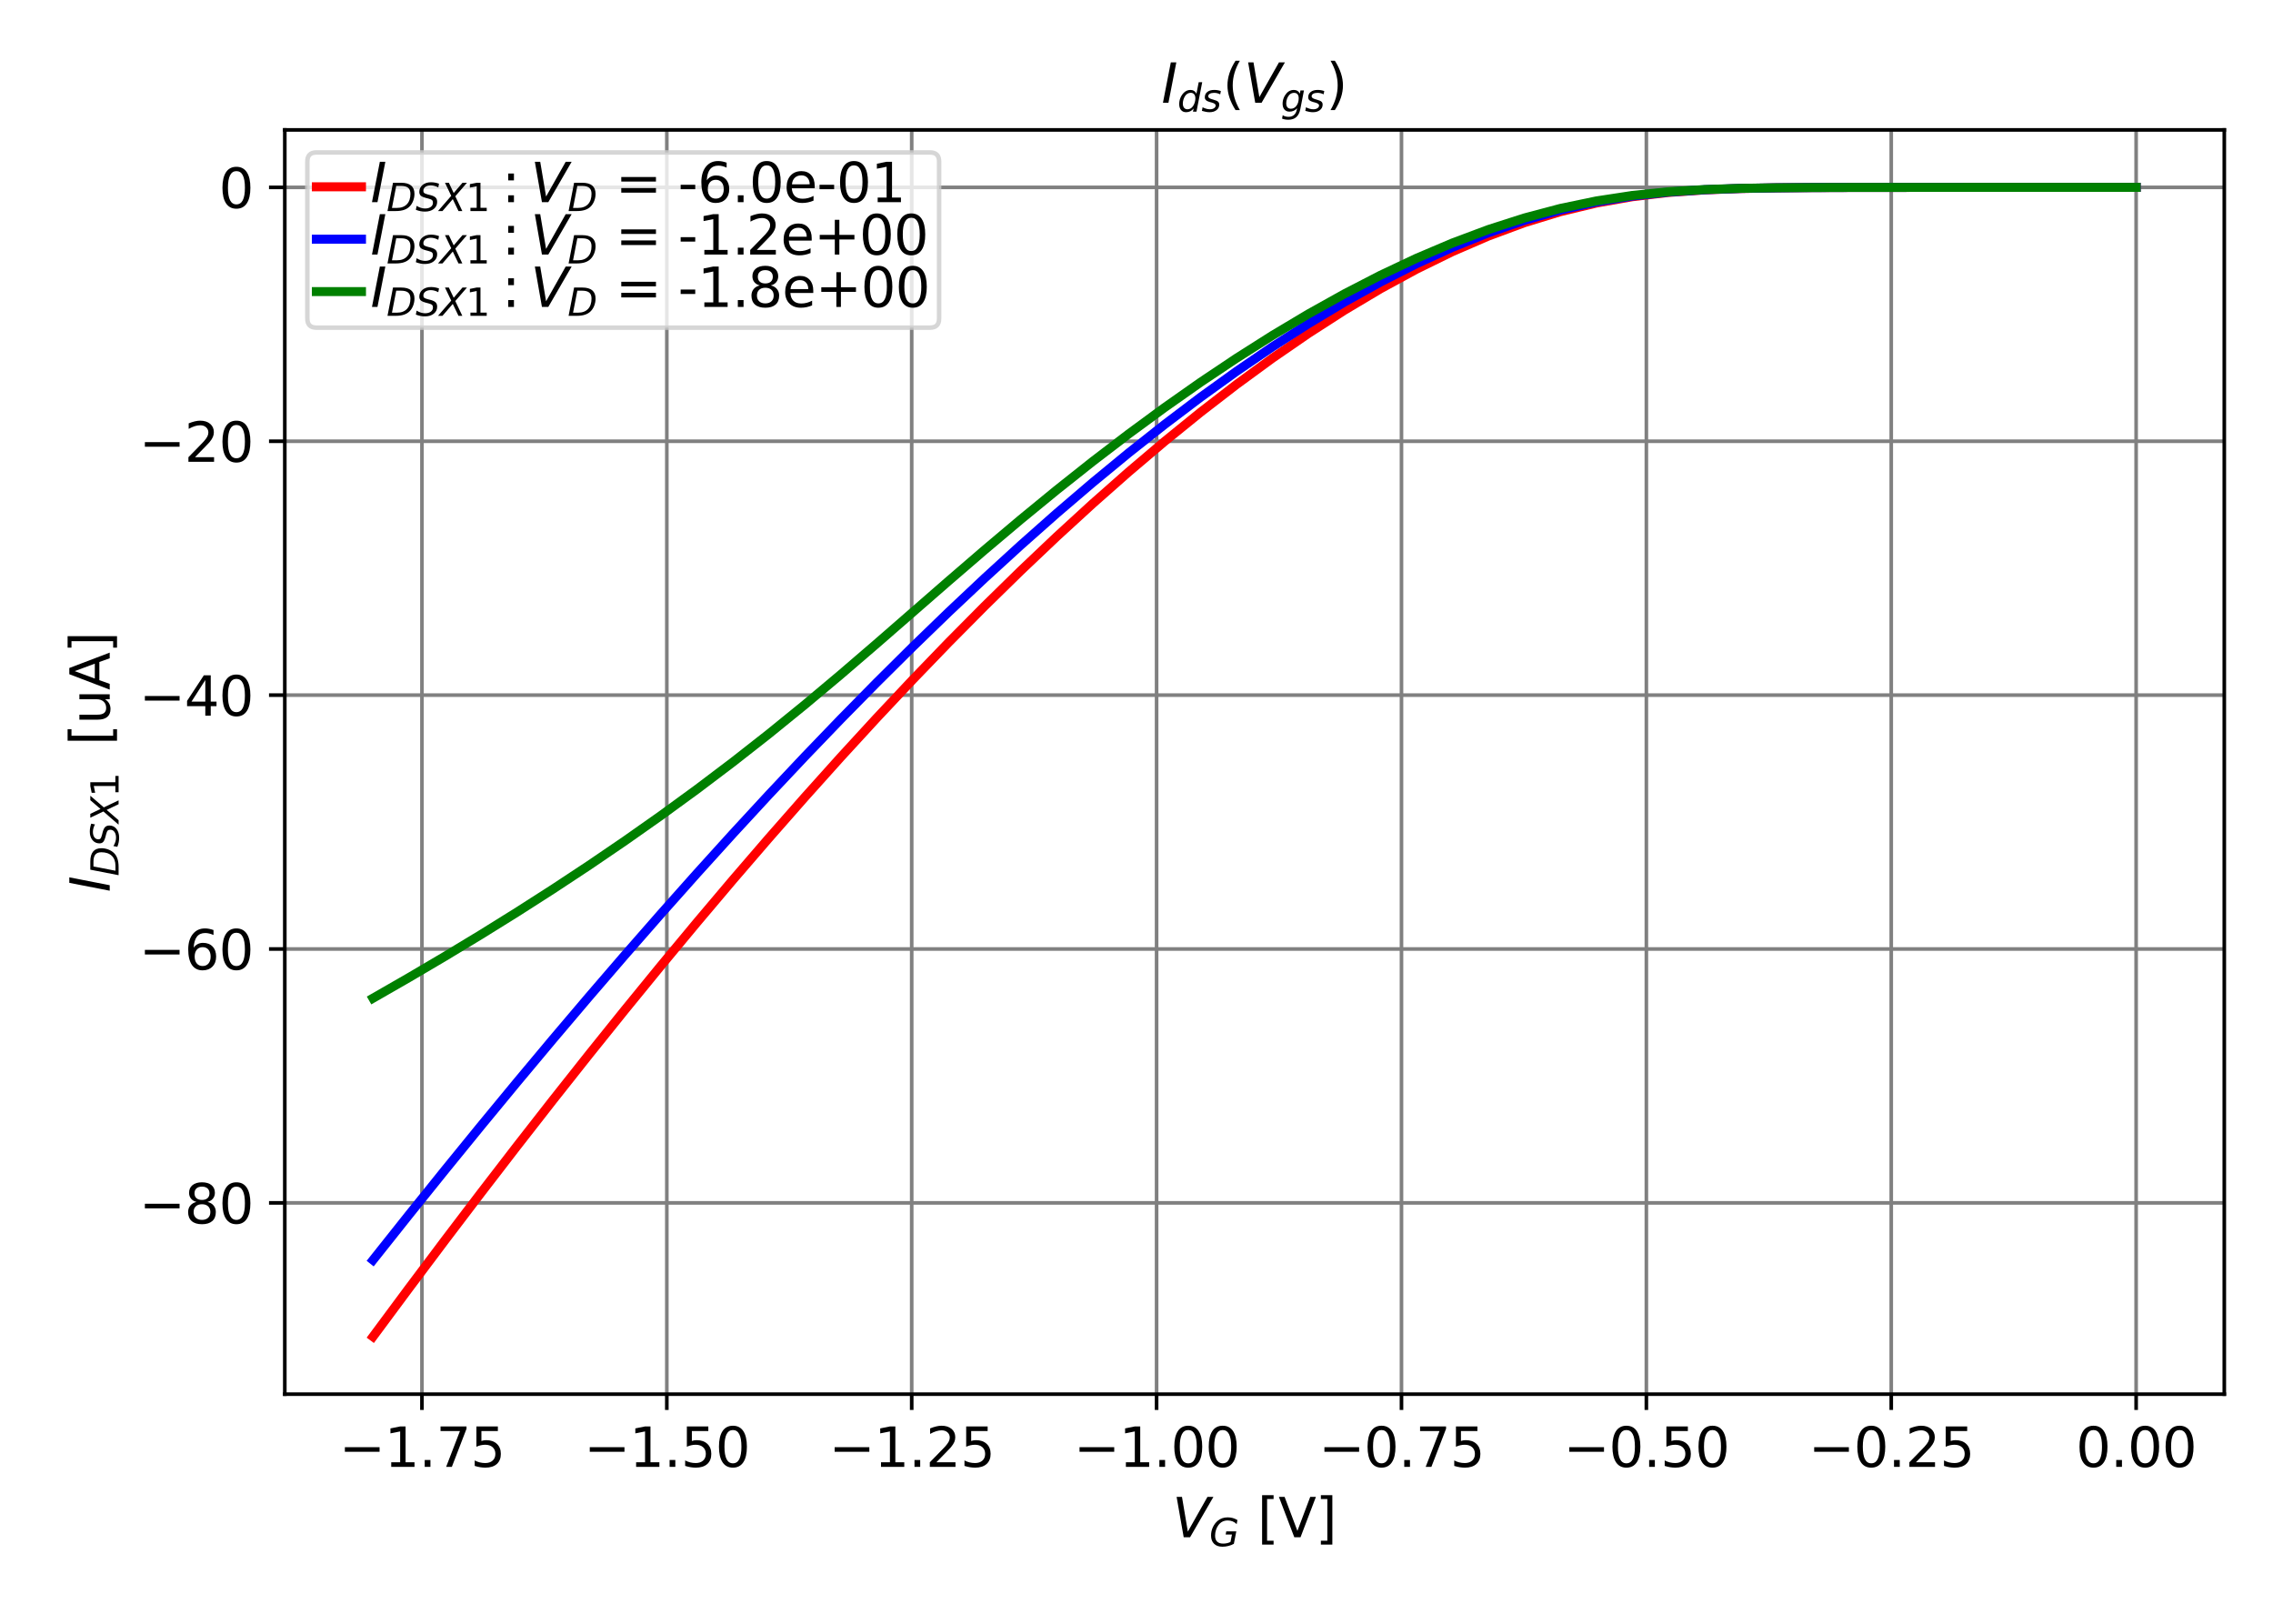 <?xml version="1.0" encoding="utf-8" standalone="no"?>
<!DOCTYPE svg PUBLIC "-//W3C//DTD SVG 1.1//EN"
  "http://www.w3.org/Graphics/SVG/1.1/DTD/svg11.dtd">
<svg height="360pt" version="1.1" viewBox="0 0 504 360" width="504pt" xmlns="http://www.w3.org/2000/svg" xmlns:xlink="http://www.w3.org/1999/xlink">
 <defs>
  <style type="text/css">*{stroke-linecap:butt;stroke-linejoin:round;}</style>
 </defs>
 <g id="figure_1">
  <g id="patch_1">
   <path d="M 0 360 
L 504 360 
L 504 0 
L 0 0 
z
" style="fill:#ffffff;"/>
  </g>
  <g id="axes_1">
   <g id="patch_2">
    <path d="M 63.15 309.1 
L 493.2 309.1 
L 493.2 28.8 
L 63.15 28.8 
z
" style="fill:#ffffff;"/>
   </g>
   <g id="matplotlib.axis_1">
    <g id="xtick_1">
     <g id="line2d_1">
      <path clip-path="url(#p4276af92aa)" d="M 93.558 309.1 
L 93.558 28.8 
" style="fill:none;stroke:#808080;stroke-linecap:square;stroke-width:0.8;"/>
     </g>
     <g id="line2d_2">
      <defs>
       <path d="M 0 0 
L 0 3.5 
" id="m36711a81c5" style="stroke:#000000;stroke-width:0.8;"/>
      </defs>
      <g>
       <use style="stroke:#000000;stroke-width:0.8;" x="93.558" xlink:href="#m36711a81c5" y="309.1"/>
      </g>
     </g>
     <g id="text_1">
      <!-- −1.75 -->
      <g transform="translate(75.17 325.218)scale(0.12 -0.12)">
       <defs>
        <path d="M 678 2272 
L 4684 2272 
L 4684 1741 
L 678 1741 
L 678 2272 
z
" id="DejaVuSans-2212" transform="scale(0.016)"/>
        <path d="M 794 531 
L 1825 531 
L 1825 4091 
L 703 3866 
L 703 4441 
L 1819 4666 
L 2450 4666 
L 2450 531 
L 3481 531 
L 3481 0 
L 794 0 
L 794 531 
z
" id="DejaVuSans-31" transform="scale(0.016)"/>
        <path d="M 684 794 
L 1344 794 
L 1344 0 
L 684 0 
L 684 794 
z
" id="DejaVuSans-2e" transform="scale(0.016)"/>
        <path d="M 525 4666 
L 3525 4666 
L 3525 4397 
L 1831 0 
L 1172 0 
L 2766 4134 
L 525 4134 
L 525 4666 
z
" id="DejaVuSans-37" transform="scale(0.016)"/>
        <path d="M 691 4666 
L 3169 4666 
L 3169 4134 
L 1269 4134 
L 1269 2991 
Q 1406 3038 1543 3061 
Q 1681 3084 1819 3084 
Q 2600 3084 3056 2656 
Q 3513 2228 3513 1497 
Q 3513 744 3044 326 
Q 2575 -91 1722 -91 
Q 1428 -91 1123 -41 
Q 819 9 494 109 
L 494 744 
Q 775 591 1075 516 
Q 1375 441 1709 441 
Q 2250 441 2565 725 
Q 2881 1009 2881 1497 
Q 2881 1984 2565 2268 
Q 2250 2553 1709 2553 
Q 1456 2553 1204 2497 
Q 953 2441 691 2322 
L 691 4666 
z
" id="DejaVuSans-35" transform="scale(0.016)"/>
       </defs>
       <use xlink:href="#DejaVuSans-2212"/>
       <use x="83.789" xlink:href="#DejaVuSans-31"/>
       <use x="147.412" xlink:href="#DejaVuSans-2e"/>
       <use x="179.199" xlink:href="#DejaVuSans-37"/>
       <use x="242.822" xlink:href="#DejaVuSans-35"/>
      </g>
     </g>
    </g>
    <g id="xtick_2">
     <g id="line2d_3">
      <path clip-path="url(#p4276af92aa)" d="M 147.857 309.1 
L 147.857 28.8 
" style="fill:none;stroke:#808080;stroke-linecap:square;stroke-width:0.8;"/>
     </g>
     <g id="line2d_4">
      <g>
       <use style="stroke:#000000;stroke-width:0.8;" x="147.857" xlink:href="#m36711a81c5" y="309.1"/>
      </g>
     </g>
     <g id="text_2">
      <!-- −1.50 -->
      <g transform="translate(129.47 325.218)scale(0.12 -0.12)">
       <defs>
        <path d="M 2034 4250 
Q 1547 4250 1301 3770 
Q 1056 3291 1056 2328 
Q 1056 1369 1301 889 
Q 1547 409 2034 409 
Q 2525 409 2770 889 
Q 3016 1369 3016 2328 
Q 3016 3291 2770 3770 
Q 2525 4250 2034 4250 
z
M 2034 4750 
Q 2819 4750 3233 4129 
Q 3647 3509 3647 2328 
Q 3647 1150 3233 529 
Q 2819 -91 2034 -91 
Q 1250 -91 836 529 
Q 422 1150 422 2328 
Q 422 3509 836 4129 
Q 1250 4750 2034 4750 
z
" id="DejaVuSans-30" transform="scale(0.016)"/>
       </defs>
       <use xlink:href="#DejaVuSans-2212"/>
       <use x="83.789" xlink:href="#DejaVuSans-31"/>
       <use x="147.412" xlink:href="#DejaVuSans-2e"/>
       <use x="179.199" xlink:href="#DejaVuSans-35"/>
       <use x="242.822" xlink:href="#DejaVuSans-30"/>
      </g>
     </g>
    </g>
    <g id="xtick_3">
     <g id="line2d_5">
      <path clip-path="url(#p4276af92aa)" d="M 202.156 309.1 
L 202.156 28.8 
" style="fill:none;stroke:#808080;stroke-linecap:square;stroke-width:0.8;"/>
     </g>
     <g id="line2d_6">
      <g>
       <use style="stroke:#000000;stroke-width:0.8;" x="202.156" xlink:href="#m36711a81c5" y="309.1"/>
      </g>
     </g>
     <g id="text_3">
      <!-- −1.25 -->
      <g transform="translate(183.769 325.218)scale(0.12 -0.12)">
       <defs>
        <path d="M 1228 531 
L 3431 531 
L 3431 0 
L 469 0 
L 469 531 
Q 828 903 1448 1529 
Q 2069 2156 2228 2338 
Q 2531 2678 2651 2914 
Q 2772 3150 2772 3378 
Q 2772 3750 2511 3984 
Q 2250 4219 1831 4219 
Q 1534 4219 1204 4116 
Q 875 4013 500 3803 
L 500 4441 
Q 881 4594 1212 4672 
Q 1544 4750 1819 4750 
Q 2544 4750 2975 4387 
Q 3406 4025 3406 3419 
Q 3406 3131 3298 2873 
Q 3191 2616 2906 2266 
Q 2828 2175 2409 1742 
Q 1991 1309 1228 531 
z
" id="DejaVuSans-32" transform="scale(0.016)"/>
       </defs>
       <use xlink:href="#DejaVuSans-2212"/>
       <use x="83.789" xlink:href="#DejaVuSans-31"/>
       <use x="147.412" xlink:href="#DejaVuSans-2e"/>
       <use x="179.199" xlink:href="#DejaVuSans-32"/>
       <use x="242.822" xlink:href="#DejaVuSans-35"/>
      </g>
     </g>
    </g>
    <g id="xtick_4">
     <g id="line2d_7">
      <path clip-path="url(#p4276af92aa)" d="M 256.455 309.1 
L 256.455 28.8 
" style="fill:none;stroke:#808080;stroke-linecap:square;stroke-width:0.8;"/>
     </g>
     <g id="line2d_8">
      <g>
       <use style="stroke:#000000;stroke-width:0.8;" x="256.455" xlink:href="#m36711a81c5" y="309.1"/>
      </g>
     </g>
     <g id="text_4">
      <!-- −1.00 -->
      <g transform="translate(238.068 325.218)scale(0.12 -0.12)">
       <use xlink:href="#DejaVuSans-2212"/>
       <use x="83.789" xlink:href="#DejaVuSans-31"/>
       <use x="147.412" xlink:href="#DejaVuSans-2e"/>
       <use x="179.199" xlink:href="#DejaVuSans-30"/>
       <use x="242.822" xlink:href="#DejaVuSans-30"/>
      </g>
     </g>
    </g>
    <g id="xtick_5">
     <g id="line2d_9">
      <path clip-path="url(#p4276af92aa)" d="M 310.755 309.1 
L 310.755 28.8 
" style="fill:none;stroke:#808080;stroke-linecap:square;stroke-width:0.8;"/>
     </g>
     <g id="line2d_10">
      <g>
       <use style="stroke:#000000;stroke-width:0.8;" x="310.755" xlink:href="#m36711a81c5" y="309.1"/>
      </g>
     </g>
     <g id="text_5">
      <!-- −0.75 -->
      <g transform="translate(292.367 325.218)scale(0.12 -0.12)">
       <use xlink:href="#DejaVuSans-2212"/>
       <use x="83.789" xlink:href="#DejaVuSans-30"/>
       <use x="147.412" xlink:href="#DejaVuSans-2e"/>
       <use x="179.199" xlink:href="#DejaVuSans-37"/>
       <use x="242.822" xlink:href="#DejaVuSans-35"/>
      </g>
     </g>
    </g>
    <g id="xtick_6">
     <g id="line2d_11">
      <path clip-path="url(#p4276af92aa)" d="M 365.054 309.1 
L 365.054 28.8 
" style="fill:none;stroke:#808080;stroke-linecap:square;stroke-width:0.8;"/>
     </g>
     <g id="line2d_12">
      <g>
       <use style="stroke:#000000;stroke-width:0.8;" x="365.054" xlink:href="#m36711a81c5" y="309.1"/>
      </g>
     </g>
     <g id="text_6">
      <!-- −0.50 -->
      <g transform="translate(346.667 325.218)scale(0.12 -0.12)">
       <use xlink:href="#DejaVuSans-2212"/>
       <use x="83.789" xlink:href="#DejaVuSans-30"/>
       <use x="147.412" xlink:href="#DejaVuSans-2e"/>
       <use x="179.199" xlink:href="#DejaVuSans-35"/>
       <use x="242.822" xlink:href="#DejaVuSans-30"/>
      </g>
     </g>
    </g>
    <g id="xtick_7">
     <g id="line2d_13">
      <path clip-path="url(#p4276af92aa)" d="M 419.353 309.1 
L 419.353 28.8 
" style="fill:none;stroke:#808080;stroke-linecap:square;stroke-width:0.8;"/>
     </g>
     <g id="line2d_14">
      <g>
       <use style="stroke:#000000;stroke-width:0.8;" x="419.353" xlink:href="#m36711a81c5" y="309.1"/>
      </g>
     </g>
     <g id="text_7">
      <!-- −0.25 -->
      <g transform="translate(400.966 325.218)scale(0.12 -0.12)">
       <use xlink:href="#DejaVuSans-2212"/>
       <use x="83.789" xlink:href="#DejaVuSans-30"/>
       <use x="147.412" xlink:href="#DejaVuSans-2e"/>
       <use x="179.199" xlink:href="#DejaVuSans-32"/>
       <use x="242.822" xlink:href="#DejaVuSans-35"/>
      </g>
     </g>
    </g>
    <g id="xtick_8">
     <g id="line2d_15">
      <path clip-path="url(#p4276af92aa)" d="M 473.652 309.1 
L 473.652 28.8 
" style="fill:none;stroke:#808080;stroke-linecap:square;stroke-width:0.8;"/>
     </g>
     <g id="line2d_16">
      <g>
       <use style="stroke:#000000;stroke-width:0.8;" x="473.652" xlink:href="#m36711a81c5" y="309.1"/>
      </g>
     </g>
     <g id="text_8">
      <!-- 0.00 -->
      <g transform="translate(460.293 325.218)scale(0.12 -0.12)">
       <use xlink:href="#DejaVuSans-30"/>
       <use x="63.623" xlink:href="#DejaVuSans-2e"/>
       <use x="95.41" xlink:href="#DejaVuSans-30"/>
       <use x="159.033" xlink:href="#DejaVuSans-30"/>
      </g>
     </g>
    </g>
    <g id="text_9">
     <!-- $V_{G}$ [V] -->
     <g transform="translate(259.935 340.832)scale(0.12 -0.12)">
      <defs>
       <path d="M 1319 0 
L 500 4666 
L 1119 4666 
L 1797 653 
L 4063 4666 
L 4750 4666 
L 2053 0 
L 1319 0 
z
" id="DejaVuSans-Oblique-56" transform="scale(0.016)"/>
       <path d="M 3494 697 
L 3738 1919 
L 2700 1919 
L 2797 2438 
L 4453 2438 
L 4050 384 
Q 3634 156 3143 32 
Q 2653 -91 2156 -91 
Q 1278 -91 783 396 
Q 288 884 288 1753 
Q 288 2475 589 3126 
Q 891 3778 1422 4213 
Q 1756 4484 2153 4617 
Q 2550 4750 3034 4750 
Q 3472 4750 3873 4639 
Q 4275 4528 4641 4306 
L 4513 3634 
Q 4231 3928 3853 4083 
Q 3475 4238 3047 4238 
Q 2550 4238 2172 4048 
Q 1794 3859 1497 3463 
Q 1244 3125 1098 2667 
Q 953 2209 953 1734 
Q 953 1081 1287 751 
Q 1622 422 2284 422 
Q 2616 422 2925 492 
Q 3234 563 3494 697 
z
" id="DejaVuSans-Oblique-47" transform="scale(0.016)"/>
       <path id="DejaVuSans-20" transform="scale(0.016)"/>
       <path d="M 550 4863 
L 1875 4863 
L 1875 4416 
L 1125 4416 
L 1125 -397 
L 1875 -397 
L 1875 -844 
L 550 -844 
L 550 4863 
z
" id="DejaVuSans-5b" transform="scale(0.016)"/>
       <path d="M 1831 0 
L 50 4666 
L 709 4666 
L 2188 738 
L 3669 4666 
L 4325 4666 
L 2547 0 
L 1831 0 
z
" id="DejaVuSans-56" transform="scale(0.016)"/>
       <path d="M 1947 4863 
L 1947 -844 
L 622 -844 
L 622 -397 
L 1369 -397 
L 1369 4416 
L 622 4416 
L 622 4863 
L 1947 4863 
z
" id="DejaVuSans-5d" transform="scale(0.016)"/>
      </defs>
      <use transform="translate(0 0.016)" xlink:href="#DejaVuSans-Oblique-56"/>
      <use transform="translate(68.408 -16.391)scale(0.7)" xlink:href="#DejaVuSans-Oblique-47"/>
      <use transform="translate(125.386 0.016)" xlink:href="#DejaVuSans-20"/>
      <use transform="translate(157.173 0.016)" xlink:href="#DejaVuSans-5b"/>
      <use transform="translate(196.187 0.016)" xlink:href="#DejaVuSans-56"/>
      <use transform="translate(264.595 0.016)" xlink:href="#DejaVuSans-5d"/>
     </g>
    </g>
   </g>
   <g id="matplotlib.axis_2">
    <g id="ytick_1">
     <g id="line2d_17">
      <path clip-path="url(#p4276af92aa)" d="M 63.15 266.688 
L 493.2 266.688 
" style="fill:none;stroke:#808080;stroke-linecap:square;stroke-width:0.8;"/>
     </g>
     <g id="line2d_18">
      <defs>
       <path d="M 0 0 
L -3.5 0 
" id="m0835ab75f8" style="stroke:#000000;stroke-width:0.8;"/>
      </defs>
      <g>
       <use style="stroke:#000000;stroke-width:0.8;" x="63.15" xlink:href="#m0835ab75f8" y="266.688"/>
      </g>
     </g>
     <g id="text_10">
      <!-- −80 -->
      <g transform="translate(30.824 271.247)scale(0.12 -0.12)">
       <defs>
        <path d="M 2034 2216 
Q 1584 2216 1326 1975 
Q 1069 1734 1069 1313 
Q 1069 891 1326 650 
Q 1584 409 2034 409 
Q 2484 409 2743 651 
Q 3003 894 3003 1313 
Q 3003 1734 2745 1975 
Q 2488 2216 2034 2216 
z
M 1403 2484 
Q 997 2584 770 2862 
Q 544 3141 544 3541 
Q 544 4100 942 4425 
Q 1341 4750 2034 4750 
Q 2731 4750 3128 4425 
Q 3525 4100 3525 3541 
Q 3525 3141 3298 2862 
Q 3072 2584 2669 2484 
Q 3125 2378 3379 2068 
Q 3634 1759 3634 1313 
Q 3634 634 3220 271 
Q 2806 -91 2034 -91 
Q 1263 -91 848 271 
Q 434 634 434 1313 
Q 434 1759 690 2068 
Q 947 2378 1403 2484 
z
M 1172 3481 
Q 1172 3119 1398 2916 
Q 1625 2713 2034 2713 
Q 2441 2713 2670 2916 
Q 2900 3119 2900 3481 
Q 2900 3844 2670 4047 
Q 2441 4250 2034 4250 
Q 1625 4250 1398 4047 
Q 1172 3844 1172 3481 
z
" id="DejaVuSans-38" transform="scale(0.016)"/>
       </defs>
       <use xlink:href="#DejaVuSans-2212"/>
       <use x="83.789" xlink:href="#DejaVuSans-38"/>
       <use x="147.412" xlink:href="#DejaVuSans-30"/>
      </g>
     </g>
    </g>
    <g id="ytick_2">
     <g id="line2d_19">
      <path clip-path="url(#p4276af92aa)" d="M 63.15 210.401 
L 493.2 210.401 
" style="fill:none;stroke:#808080;stroke-linecap:square;stroke-width:0.8;"/>
     </g>
     <g id="line2d_20">
      <g>
       <use style="stroke:#000000;stroke-width:0.8;" x="63.15" xlink:href="#m0835ab75f8" y="210.401"/>
      </g>
     </g>
     <g id="text_11">
      <!-- −60 -->
      <g transform="translate(30.824 214.96)scale(0.12 -0.12)">
       <defs>
        <path d="M 2113 2584 
Q 1688 2584 1439 2293 
Q 1191 2003 1191 1497 
Q 1191 994 1439 701 
Q 1688 409 2113 409 
Q 2538 409 2786 701 
Q 3034 994 3034 1497 
Q 3034 2003 2786 2293 
Q 2538 2584 2113 2584 
z
M 3366 4563 
L 3366 3988 
Q 3128 4100 2886 4159 
Q 2644 4219 2406 4219 
Q 1781 4219 1451 3797 
Q 1122 3375 1075 2522 
Q 1259 2794 1537 2939 
Q 1816 3084 2150 3084 
Q 2853 3084 3261 2657 
Q 3669 2231 3669 1497 
Q 3669 778 3244 343 
Q 2819 -91 2113 -91 
Q 1303 -91 875 529 
Q 447 1150 447 2328 
Q 447 3434 972 4092 
Q 1497 4750 2381 4750 
Q 2619 4750 2861 4703 
Q 3103 4656 3366 4563 
z
" id="DejaVuSans-36" transform="scale(0.016)"/>
       </defs>
       <use xlink:href="#DejaVuSans-2212"/>
       <use x="83.789" xlink:href="#DejaVuSans-36"/>
       <use x="147.412" xlink:href="#DejaVuSans-30"/>
      </g>
     </g>
    </g>
    <g id="ytick_3">
     <g id="line2d_21">
      <path clip-path="url(#p4276af92aa)" d="M 63.15 154.115 
L 493.2 154.115 
" style="fill:none;stroke:#808080;stroke-linecap:square;stroke-width:0.8;"/>
     </g>
     <g id="line2d_22">
      <g>
       <use style="stroke:#000000;stroke-width:0.8;" x="63.15" xlink:href="#m0835ab75f8" y="154.115"/>
      </g>
     </g>
     <g id="text_12">
      <!-- −40 -->
      <g transform="translate(30.824 158.674)scale(0.12 -0.12)">
       <defs>
        <path d="M 2419 4116 
L 825 1625 
L 2419 1625 
L 2419 4116 
z
M 2253 4666 
L 3047 4666 
L 3047 1625 
L 3713 1625 
L 3713 1100 
L 3047 1100 
L 3047 0 
L 2419 0 
L 2419 1100 
L 313 1100 
L 313 1709 
L 2253 4666 
z
" id="DejaVuSans-34" transform="scale(0.016)"/>
       </defs>
       <use xlink:href="#DejaVuSans-2212"/>
       <use x="83.789" xlink:href="#DejaVuSans-34"/>
       <use x="147.412" xlink:href="#DejaVuSans-30"/>
      </g>
     </g>
    </g>
    <g id="ytick_4">
     <g id="line2d_23">
      <path clip-path="url(#p4276af92aa)" d="M 63.15 97.828 
L 493.2 97.828 
" style="fill:none;stroke:#808080;stroke-linecap:square;stroke-width:0.8;"/>
     </g>
     <g id="line2d_24">
      <g>
       <use style="stroke:#000000;stroke-width:0.8;" x="63.15" xlink:href="#m0835ab75f8" y="97.828"/>
      </g>
     </g>
     <g id="text_13">
      <!-- −20 -->
      <g transform="translate(30.824 102.387)scale(0.12 -0.12)">
       <use xlink:href="#DejaVuSans-2212"/>
       <use x="83.789" xlink:href="#DejaVuSans-32"/>
       <use x="147.412" xlink:href="#DejaVuSans-30"/>
      </g>
     </g>
    </g>
    <g id="ytick_5">
     <g id="line2d_25">
      <path clip-path="url(#p4276af92aa)" d="M 63.15 41.541 
L 493.2 41.541 
" style="fill:none;stroke:#808080;stroke-linecap:square;stroke-width:0.8;"/>
     </g>
     <g id="line2d_26">
      <g>
       <use style="stroke:#000000;stroke-width:0.8;" x="63.15" xlink:href="#m0835ab75f8" y="41.541"/>
      </g>
     </g>
     <g id="text_14">
      <!-- 0 -->
      <g transform="translate(48.515 46.1)scale(0.12 -0.12)">
       <use xlink:href="#DejaVuSans-30"/>
      </g>
     </g>
    </g>
    <g id="text_15">
     <!-- $I_{DS X1}\,$ [uA] -->
     <g transform="translate(24.329 197.81)rotate(-90)scale(0.12 -0.12)">
      <defs>
       <path d="M 1081 4666 
L 1716 4666 
L 806 0 
L 172 0 
L 1081 4666 
z
" id="DejaVuSans-Oblique-49" transform="scale(0.016)"/>
       <path d="M 1081 4666 
L 2438 4666 
Q 3519 4666 4070 4208 
Q 4622 3750 4622 2847 
Q 4622 2250 4412 1698 
Q 4203 1147 3834 769 
Q 3463 381 2891 190 
Q 2319 0 1538 0 
L 172 0 
L 1081 4666 
z
M 1613 4147 
L 909 519 
L 1734 519 
Q 2794 519 3375 1128 
Q 3956 1738 3956 2847 
Q 3956 3519 3581 3833 
Q 3206 4147 2406 4147 
L 1613 4147 
z
" id="DejaVuSans-Oblique-44" transform="scale(0.016)"/>
       <path d="M 3859 4513 
L 3738 3897 
Q 3422 4066 3111 4152 
Q 2800 4238 2509 4238 
Q 1944 4238 1609 3991 
Q 1275 3744 1275 3334 
Q 1275 3109 1398 2989 
Q 1522 2869 2034 2731 
L 2413 2638 
Q 3053 2472 3303 2217 
Q 3553 1963 3553 1503 
Q 3553 797 2998 353 
Q 2444 -91 1538 -91 
Q 1166 -91 791 -17 
Q 416 56 38 206 
L 166 856 
Q 513 641 861 531 
Q 1209 422 1556 422 
Q 2147 422 2503 684 
Q 2859 947 2859 1369 
Q 2859 1650 2717 1795 
Q 2575 1941 2106 2059 
L 1728 2156 
Q 1081 2325 845 2545 
Q 609 2766 609 3163 
Q 609 3859 1145 4304 
Q 1681 4750 2541 4750 
Q 2875 4750 3203 4690 
Q 3531 4631 3859 4513 
z
" id="DejaVuSans-Oblique-53" transform="scale(0.016)"/>
       <path d="M 878 4666 
L 1516 4666 
L 2316 2981 
L 3763 4666 
L 4500 4666 
L 2578 2438 
L 3738 0 
L 3103 0 
L 2163 1966 
L 459 0 
L -275 0 
L 1906 2509 
L 878 4666 
z
" id="DejaVuSans-Oblique-58" transform="scale(0.016)"/>
       <path d="M 544 1381 
L 544 3500 
L 1119 3500 
L 1119 1403 
Q 1119 906 1312 657 
Q 1506 409 1894 409 
Q 2359 409 2629 706 
Q 2900 1003 2900 1516 
L 2900 3500 
L 3475 3500 
L 3475 0 
L 2900 0 
L 2900 538 
Q 2691 219 2414 64 
Q 2138 -91 1772 -91 
Q 1169 -91 856 284 
Q 544 659 544 1381 
z
M 1991 3584 
L 1991 3584 
z
" id="DejaVuSans-75" transform="scale(0.016)"/>
       <path d="M 2188 4044 
L 1331 1722 
L 3047 1722 
L 2188 4044 
z
M 1831 4666 
L 2547 4666 
L 4325 0 
L 3669 0 
L 3244 1197 
L 1141 1197 
L 716 0 
L 50 0 
L 1831 4666 
z
" id="DejaVuSans-41" transform="scale(0.016)"/>
      </defs>
      <use transform="translate(0 0.016)" xlink:href="#DejaVuSans-Oblique-49"/>
      <use transform="translate(29.492 -16.391)scale(0.7)" xlink:href="#DejaVuSans-Oblique-44"/>
      <use transform="translate(83.394 -16.391)scale(0.7)" xlink:href="#DejaVuSans-Oblique-53"/>
      <use transform="translate(127.827 -16.391)scale(0.7)" xlink:href="#DejaVuSans-Oblique-58"/>
      <use transform="translate(175.781 -16.391)scale(0.7)" xlink:href="#DejaVuSans-31"/>
      <use transform="translate(239.287 0.016)" xlink:href="#DejaVuSans-20"/>
      <use transform="translate(271.075 0.016)" xlink:href="#DejaVuSans-5b"/>
      <use transform="translate(310.088 0.016)" xlink:href="#DejaVuSans-75"/>
      <use transform="translate(373.467 0.016)" xlink:href="#DejaVuSans-41"/>
      <use transform="translate(441.875 0.016)" xlink:href="#DejaVuSans-5d"/>
     </g>
    </g>
   </g>
   <g id="line2d_27">
    <path clip-path="url(#p4276af92aa)" d="M 473.652 41.541 
L 465.674 41.541 
L 457.695 41.541 
L 449.716 41.541 
L 441.738 41.541 
L 433.759 41.542 
L 425.78 41.543 
L 417.802 41.547 
L 409.823 41.557 
L 401.844 41.583 
L 393.866 41.647 
L 385.887 41.795 
L 377.908 42.101 
L 369.93 42.669 
L 361.951 43.61 
L 353.972 45.013 
L 345.994 46.929 
L 338.015 49.371 
L 330.036 52.328 
L 322.058 55.775 
L 314.079 59.684 
L 306.1 64.026 
L 298.122 68.775 
L 290.143 73.908 
L 282.164 79.402 
L 274.186 85.238 
L 266.207 91.399 
L 258.228 97.87 
L 250.25 104.634 
L 242.271 111.679 
L 234.292 118.991 
L 226.314 126.559 
L 218.335 134.372 
L 210.356 142.419 
L 202.378 150.691 
L 194.399 159.177 
L 186.42 167.869 
L 178.442 176.759 
L 170.463 185.839 
L 162.484 195.101 
L 154.506 204.539 
L 146.527 214.145 
L 138.548 223.914 
L 130.57 233.838 
L 122.591 243.913 
L 114.612 254.132 
L 106.634 264.492 
L 98.655 274.986 
L 90.676 285.61 
L 82.698 296.359 
" style="fill:none;stroke:#ff0000;stroke-linecap:square;stroke-width:2;"/>
   </g>
   <g id="line2d_28">
    <path clip-path="url(#p4276af92aa)" d="M 473.652 41.541 
L 465.674 41.541 
L 457.695 41.541 
L 449.716 41.541 
L 441.738 41.541 
L 433.759 41.542 
L 425.78 41.543 
L 417.802 41.546 
L 409.823 41.556 
L 401.844 41.58 
L 393.866 41.64 
L 385.887 41.778 
L 377.908 42.063 
L 369.93 42.594 
L 361.951 43.472 
L 353.972 44.782 
L 345.994 46.57 
L 338.015 48.849 
L 330.036 51.609 
L 322.058 54.826 
L 314.079 58.474 
L 306.1 62.527 
L 298.122 66.96 
L 290.143 71.75 
L 282.164 76.878 
L 274.186 82.325 
L 266.207 88.075 
L 258.228 94.114 
L 250.25 100.428 
L 242.271 107.003 
L 234.292 113.828 
L 226.314 120.892 
L 218.335 128.184 
L 210.356 135.694 
L 202.378 143.414 
L 194.399 151.335 
L 186.42 159.447 
L 178.442 167.745 
L 170.463 176.219 
L 162.484 184.864 
L 154.506 193.673 
L 146.527 202.638 
L 138.548 211.755 
L 130.57 221.018 
L 122.591 230.421 
L 114.612 239.96 
L 106.634 249.628 
L 98.655 259.423 
L 90.676 269.338 
L 82.698 279.371 
" style="fill:none;stroke:#0000ff;stroke-linecap:square;stroke-width:2;"/>
   </g>
   <g id="line2d_29">
    <path clip-path="url(#p4276af92aa)" d="M 473.652 41.541 
L 465.674 41.541 
L 457.695 41.541 
L 449.716 41.541 
L 441.738 41.541 
L 433.759 41.542 
L 425.78 41.543 
L 417.802 41.546 
L 409.823 41.555 
L 401.844 41.577 
L 393.866 41.633 
L 385.887 41.761 
L 377.908 42.026 
L 369.93 42.518 
L 361.951 43.334 
L 353.972 44.55 
L 345.994 46.21 
L 338.015 48.327 
L 330.036 50.89 
L 322.058 53.877 
L 314.079 57.265 
L 306.1 61.028 
L 298.122 65.144 
L 290.143 69.592 
L 282.164 74.354 
L 274.186 79.412 
L 266.207 84.751 
L 258.228 90.359 
L 250.25 96.22 
L 242.271 102.323 
L 234.292 108.653 
L 226.314 115.194 
L 218.335 121.92 
L 210.356 128.791 
L 202.378 135.742 
L 194.399 142.692 
L 186.42 149.55 
L 178.442 156.244 
L 170.463 162.728 
L 162.484 168.983 
L 154.506 175.013 
L 146.527 180.828 
L 138.548 186.443 
L 130.57 191.876 
L 122.591 197.139 
L 114.612 202.246 
L 106.634 207.208 
L 98.655 212.035 
L 90.676 216.736 
L 82.698 221.318 
" style="fill:none;stroke:#008000;stroke-linecap:square;stroke-width:2;"/>
   </g>
   <g id="patch_3">
    <path d="M 63.15 309.1 
L 63.15 28.8 
" style="fill:none;stroke:#000000;stroke-linecap:square;stroke-linejoin:miter;stroke-width:0.8;"/>
   </g>
   <g id="patch_4">
    <path d="M 493.2 309.1 
L 493.2 28.8 
" style="fill:none;stroke:#000000;stroke-linecap:square;stroke-linejoin:miter;stroke-width:0.8;"/>
   </g>
   <g id="patch_5">
    <path d="M 63.15 309.1 
L 493.2 309.1 
" style="fill:none;stroke:#000000;stroke-linecap:square;stroke-linejoin:miter;stroke-width:0.8;"/>
   </g>
   <g id="patch_6">
    <path d="M 63.15 28.8 
L 493.2 28.8 
" style="fill:none;stroke:#000000;stroke-linecap:square;stroke-linejoin:miter;stroke-width:0.8;"/>
   </g>
   <g id="text_16">
    <!-- $I_{ds}(V_{gs})$ -->
    <g transform="translate(257.535 22.8)scale(0.12 -0.12)">
     <defs>
      <path d="M 2675 525 
Q 2444 222 2128 65 
Q 1813 -91 1428 -91 
Q 903 -91 598 267 
Q 294 625 294 1247 
Q 294 1766 478 2236 
Q 663 2706 1013 3078 
Q 1244 3325 1534 3454 
Q 1825 3584 2144 3584 
Q 2481 3584 2739 3421 
Q 2997 3259 3138 2956 
L 3513 4863 
L 4091 4863 
L 3144 0 
L 2566 0 
L 2675 525 
z
M 891 1350 
Q 891 897 1095 644 
Q 1300 391 1663 391 
Q 1931 391 2161 520 
Q 2391 650 2566 903 
Q 2750 1166 2856 1509 
Q 2963 1853 2963 2188 
Q 2963 2622 2758 2865 
Q 2553 3109 2194 3109 
Q 1922 3109 1687 2981 
Q 1453 2853 1288 2613 
Q 1106 2353 998 2009 
Q 891 1666 891 1350 
z
" id="DejaVuSans-Oblique-64" transform="scale(0.016)"/>
      <path d="M 3200 3397 
L 3091 2853 
Q 2863 2978 2609 3040 
Q 2356 3103 2088 3103 
Q 1634 3103 1373 2948 
Q 1113 2794 1113 2528 
Q 1113 2219 1719 2053 
Q 1766 2041 1788 2034 
L 1972 1978 
Q 2547 1819 2739 1644 
Q 2931 1469 2931 1166 
Q 2931 609 2489 259 
Q 2047 -91 1331 -91 
Q 1053 -91 747 -37 
Q 441 16 72 128 
L 184 722 
Q 500 559 806 475 
Q 1113 391 1394 391 
Q 1816 391 2080 572 
Q 2344 753 2344 1031 
Q 2344 1331 1650 1516 
L 1591 1531 
L 1394 1581 
Q 956 1697 753 1886 
Q 550 2075 550 2369 
Q 550 2928 970 3256 
Q 1391 3584 2113 3584 
Q 2397 3584 2667 3537 
Q 2938 3491 3200 3397 
z
" id="DejaVuSans-Oblique-73" transform="scale(0.016)"/>
      <path d="M 1984 4856 
Q 1566 4138 1362 3434 
Q 1159 2731 1159 2009 
Q 1159 1288 1364 580 
Q 1569 -128 1984 -844 
L 1484 -844 
Q 1016 -109 783 600 
Q 550 1309 550 2009 
Q 550 2706 781 3412 
Q 1013 4119 1484 4856 
L 1984 4856 
z
" id="DejaVuSans-28" transform="scale(0.016)"/>
      <path d="M 3816 3500 
L 3219 434 
Q 3047 -456 2561 -893 
Q 2075 -1331 1253 -1331 
Q 950 -1331 690 -1286 
Q 431 -1241 206 -1147 
L 313 -588 
Q 525 -725 762 -790 
Q 1000 -856 1269 -856 
Q 1816 -856 2167 -557 
Q 2519 -259 2631 300 
L 2681 563 
Q 2441 288 2122 144 
Q 1803 0 1434 0 
Q 903 0 598 351 
Q 294 703 294 1319 
Q 294 1803 478 2267 
Q 663 2731 997 3091 
Q 1219 3328 1514 3456 
Q 1809 3584 2131 3584 
Q 2484 3584 2746 3420 
Q 3009 3256 3138 2956 
L 3238 3500 
L 3816 3500 
z
M 2950 2216 
Q 2950 2641 2750 2872 
Q 2550 3103 2181 3103 
Q 1953 3103 1747 3012 
Q 1541 2922 1394 2759 
Q 1156 2491 1023 2127 
Q 891 1763 891 1375 
Q 891 944 1092 712 
Q 1294 481 1672 481 
Q 2219 481 2584 976 
Q 2950 1472 2950 2216 
z
" id="DejaVuSans-Oblique-67" transform="scale(0.016)"/>
      <path d="M 513 4856 
L 1013 4856 
Q 1481 4119 1714 3412 
Q 1947 2706 1947 2009 
Q 1947 1309 1714 600 
Q 1481 -109 1013 -844 
L 513 -844 
Q 928 -128 1133 580 
Q 1338 1288 1338 2009 
Q 1338 2731 1133 3434 
Q 928 4138 513 4856 
z
" id="DejaVuSans-29" transform="scale(0.016)"/>
     </defs>
     <use transform="translate(0 0.125)" xlink:href="#DejaVuSans-Oblique-49"/>
     <use transform="translate(29.492 -16.281)scale(0.7)" xlink:href="#DejaVuSans-Oblique-64"/>
     <use transform="translate(73.926 -16.281)scale(0.7)" xlink:href="#DejaVuSans-Oblique-73"/>
     <use transform="translate(113.13 0.125)" xlink:href="#DejaVuSans-28"/>
     <use transform="translate(152.144 0.125)" xlink:href="#DejaVuSans-Oblique-56"/>
     <use transform="translate(220.552 -16.281)scale(0.7)" xlink:href="#DejaVuSans-Oblique-67"/>
     <use transform="translate(264.985 -16.281)scale(0.7)" xlink:href="#DejaVuSans-Oblique-73"/>
     <use transform="translate(304.189 0.125)" xlink:href="#DejaVuSans-29"/>
    </g>
   </g>
   <g id="legend_1">
    <g id="patch_7">
     <path d="M 70.15 72.641 
L 206.23 72.641 
Q 208.23 72.641 208.23 70.641 
L 208.23 35.8 
Q 208.23 33.8 206.23 33.8 
L 70.15 33.8 
Q 68.15 33.8 68.15 35.8 
L 68.15 70.641 
Q 68.15 72.641 70.15 72.641 
z
" style="fill:#ffffff;opacity:0.8;stroke:#cccccc;stroke-linejoin:miter;"/>
    </g>
    <g id="line2d_30">
     <path d="M 70.15 41.418 
L 80.15 41.418 
" style="fill:none;stroke:#ff0000;stroke-linecap:square;stroke-width:2;"/>
    </g>
    <g id="line2d_31"/>
    <g id="text_17">
     <!-- $I_{DS X1}: V_{D}$ = -6.0e-01 -->
     <g transform="translate(82.15 44.918)scale(0.12 -0.12)">
      <defs>
       <path d="M 750 794 
L 1409 794 
L 1409 0 
L 750 0 
L 750 794 
z
M 750 3309 
L 1409 3309 
L 1409 2516 
L 750 2516 
L 750 3309 
z
" id="DejaVuSans-3a" transform="scale(0.016)"/>
       <path d="M 678 2906 
L 4684 2906 
L 4684 2381 
L 678 2381 
L 678 2906 
z
M 678 1631 
L 4684 1631 
L 4684 1100 
L 678 1100 
L 678 1631 
z
" id="DejaVuSans-3d" transform="scale(0.016)"/>
       <path d="M 313 2009 
L 1997 2009 
L 1997 1497 
L 313 1497 
L 313 2009 
z
" id="DejaVuSans-2d" transform="scale(0.016)"/>
       <path d="M 3597 1894 
L 3597 1613 
L 953 1613 
Q 991 1019 1311 708 
Q 1631 397 2203 397 
Q 2534 397 2845 478 
Q 3156 559 3463 722 
L 3463 178 
Q 3153 47 2828 -22 
Q 2503 -91 2169 -91 
Q 1331 -91 842 396 
Q 353 884 353 1716 
Q 353 2575 817 3079 
Q 1281 3584 2069 3584 
Q 2775 3584 3186 3129 
Q 3597 2675 3597 1894 
z
M 3022 2063 
Q 3016 2534 2758 2815 
Q 2500 3097 2075 3097 
Q 1594 3097 1305 2825 
Q 1016 2553 972 2059 
L 3022 2063 
z
" id="DejaVuSans-65" transform="scale(0.016)"/>
      </defs>
      <use transform="translate(0 0.781)" xlink:href="#DejaVuSans-Oblique-49"/>
      <use transform="translate(29.492 -15.625)scale(0.7)" xlink:href="#DejaVuSans-Oblique-44"/>
      <use transform="translate(83.394 -15.625)scale(0.7)" xlink:href="#DejaVuSans-Oblique-53"/>
      <use transform="translate(127.827 -15.625)scale(0.7)" xlink:href="#DejaVuSans-Oblique-58"/>
      <use transform="translate(175.781 -15.625)scale(0.7)" xlink:href="#DejaVuSans-31"/>
      <use transform="translate(242.534 0.781)" xlink:href="#DejaVuSans-3a"/>
      <use transform="translate(295.708 0.781)" xlink:href="#DejaVuSans-Oblique-56"/>
      <use transform="translate(364.116 -15.625)scale(0.7)" xlink:href="#DejaVuSans-Oblique-44"/>
      <use transform="translate(420.752 0.781)" xlink:href="#DejaVuSans-20"/>
      <use transform="translate(452.539 0.781)" xlink:href="#DejaVuSans-3d"/>
      <use transform="translate(536.328 0.781)" xlink:href="#DejaVuSans-20"/>
      <use transform="translate(568.115 0.781)" xlink:href="#DejaVuSans-2d"/>
      <use transform="translate(604.199 0.781)" xlink:href="#DejaVuSans-36"/>
      <use transform="translate(667.822 0.781)" xlink:href="#DejaVuSans-2e"/>
      <use transform="translate(699.609 0.781)" xlink:href="#DejaVuSans-30"/>
      <use transform="translate(763.232 0.781)" xlink:href="#DejaVuSans-65"/>
      <use transform="translate(824.756 0.781)" xlink:href="#DejaVuSans-2d"/>
      <use transform="translate(860.84 0.781)" xlink:href="#DejaVuSans-30"/>
      <use transform="translate(924.463 0.781)" xlink:href="#DejaVuSans-31"/>
     </g>
    </g>
    <g id="line2d_32">
     <path d="M 70.15 53.032 
L 80.15 53.032 
" style="fill:none;stroke:#0000ff;stroke-linecap:square;stroke-width:2;"/>
    </g>
    <g id="line2d_33"/>
    <g id="text_18">
     <!-- $I_{DS X1}: V_{D}$ = -1.2e+00 -->
     <g transform="translate(82.15 56.532)scale(0.12 -0.12)">
      <defs>
       <path d="M 2944 4013 
L 2944 2272 
L 4684 2272 
L 4684 1741 
L 2944 1741 
L 2944 0 
L 2419 0 
L 2419 1741 
L 678 1741 
L 678 2272 
L 2419 2272 
L 2419 4013 
L 2944 4013 
z
" id="DejaVuSans-2b" transform="scale(0.016)"/>
      </defs>
      <use transform="translate(0 0.781)" xlink:href="#DejaVuSans-Oblique-49"/>
      <use transform="translate(29.492 -15.625)scale(0.7)" xlink:href="#DejaVuSans-Oblique-44"/>
      <use transform="translate(83.394 -15.625)scale(0.7)" xlink:href="#DejaVuSans-Oblique-53"/>
      <use transform="translate(127.827 -15.625)scale(0.7)" xlink:href="#DejaVuSans-Oblique-58"/>
      <use transform="translate(175.781 -15.625)scale(0.7)" xlink:href="#DejaVuSans-31"/>
      <use transform="translate(242.534 0.781)" xlink:href="#DejaVuSans-3a"/>
      <use transform="translate(295.708 0.781)" xlink:href="#DejaVuSans-Oblique-56"/>
      <use transform="translate(364.116 -15.625)scale(0.7)" xlink:href="#DejaVuSans-Oblique-44"/>
      <use transform="translate(420.752 0.781)" xlink:href="#DejaVuSans-20"/>
      <use transform="translate(452.539 0.781)" xlink:href="#DejaVuSans-3d"/>
      <use transform="translate(536.328 0.781)" xlink:href="#DejaVuSans-20"/>
      <use transform="translate(568.115 0.781)" xlink:href="#DejaVuSans-2d"/>
      <use transform="translate(604.199 0.781)" xlink:href="#DejaVuSans-31"/>
      <use transform="translate(667.822 0.781)" xlink:href="#DejaVuSans-2e"/>
      <use transform="translate(694.109 0.781)" xlink:href="#DejaVuSans-32"/>
      <use transform="translate(757.732 0.781)" xlink:href="#DejaVuSans-65"/>
      <use transform="translate(819.256 0.781)" xlink:href="#DejaVuSans-2b"/>
      <use transform="translate(903.045 0.781)" xlink:href="#DejaVuSans-30"/>
      <use transform="translate(966.668 0.781)" xlink:href="#DejaVuSans-30"/>
     </g>
    </g>
    <g id="line2d_34">
     <path d="M 70.15 64.646 
L 80.15 64.646 
" style="fill:none;stroke:#008000;stroke-linecap:square;stroke-width:2;"/>
    </g>
    <g id="line2d_35"/>
    <g id="text_19">
     <!-- $I_{DS X1}: V_{D}$ = -1.8e+00 -->
     <g transform="translate(82.15 68.146)scale(0.12 -0.12)">
      <use transform="translate(0 0.781)" xlink:href="#DejaVuSans-Oblique-49"/>
      <use transform="translate(29.492 -15.625)scale(0.7)" xlink:href="#DejaVuSans-Oblique-44"/>
      <use transform="translate(83.394 -15.625)scale(0.7)" xlink:href="#DejaVuSans-Oblique-53"/>
      <use transform="translate(127.827 -15.625)scale(0.7)" xlink:href="#DejaVuSans-Oblique-58"/>
      <use transform="translate(175.781 -15.625)scale(0.7)" xlink:href="#DejaVuSans-31"/>
      <use transform="translate(242.534 0.781)" xlink:href="#DejaVuSans-3a"/>
      <use transform="translate(295.708 0.781)" xlink:href="#DejaVuSans-Oblique-56"/>
      <use transform="translate(364.116 -15.625)scale(0.7)" xlink:href="#DejaVuSans-Oblique-44"/>
      <use transform="translate(420.752 0.781)" xlink:href="#DejaVuSans-20"/>
      <use transform="translate(452.539 0.781)" xlink:href="#DejaVuSans-3d"/>
      <use transform="translate(536.328 0.781)" xlink:href="#DejaVuSans-20"/>
      <use transform="translate(568.115 0.781)" xlink:href="#DejaVuSans-2d"/>
      <use transform="translate(604.199 0.781)" xlink:href="#DejaVuSans-31"/>
      <use transform="translate(667.822 0.781)" xlink:href="#DejaVuSans-2e"/>
      <use transform="translate(696.984 0.781)" xlink:href="#DejaVuSans-38"/>
      <use transform="translate(760.607 0.781)" xlink:href="#DejaVuSans-65"/>
      <use transform="translate(822.131 0.781)" xlink:href="#DejaVuSans-2b"/>
      <use transform="translate(905.92 0.781)" xlink:href="#DejaVuSans-30"/>
      <use transform="translate(969.543 0.781)" xlink:href="#DejaVuSans-30"/>
     </g>
    </g>
   </g>
  </g>
 </g>
 <defs>
  <clipPath id="p4276af92aa">
   <rect height="280.3" width="430.05" x="63.15" y="28.8"/>
  </clipPath>
 </defs>
</svg>
